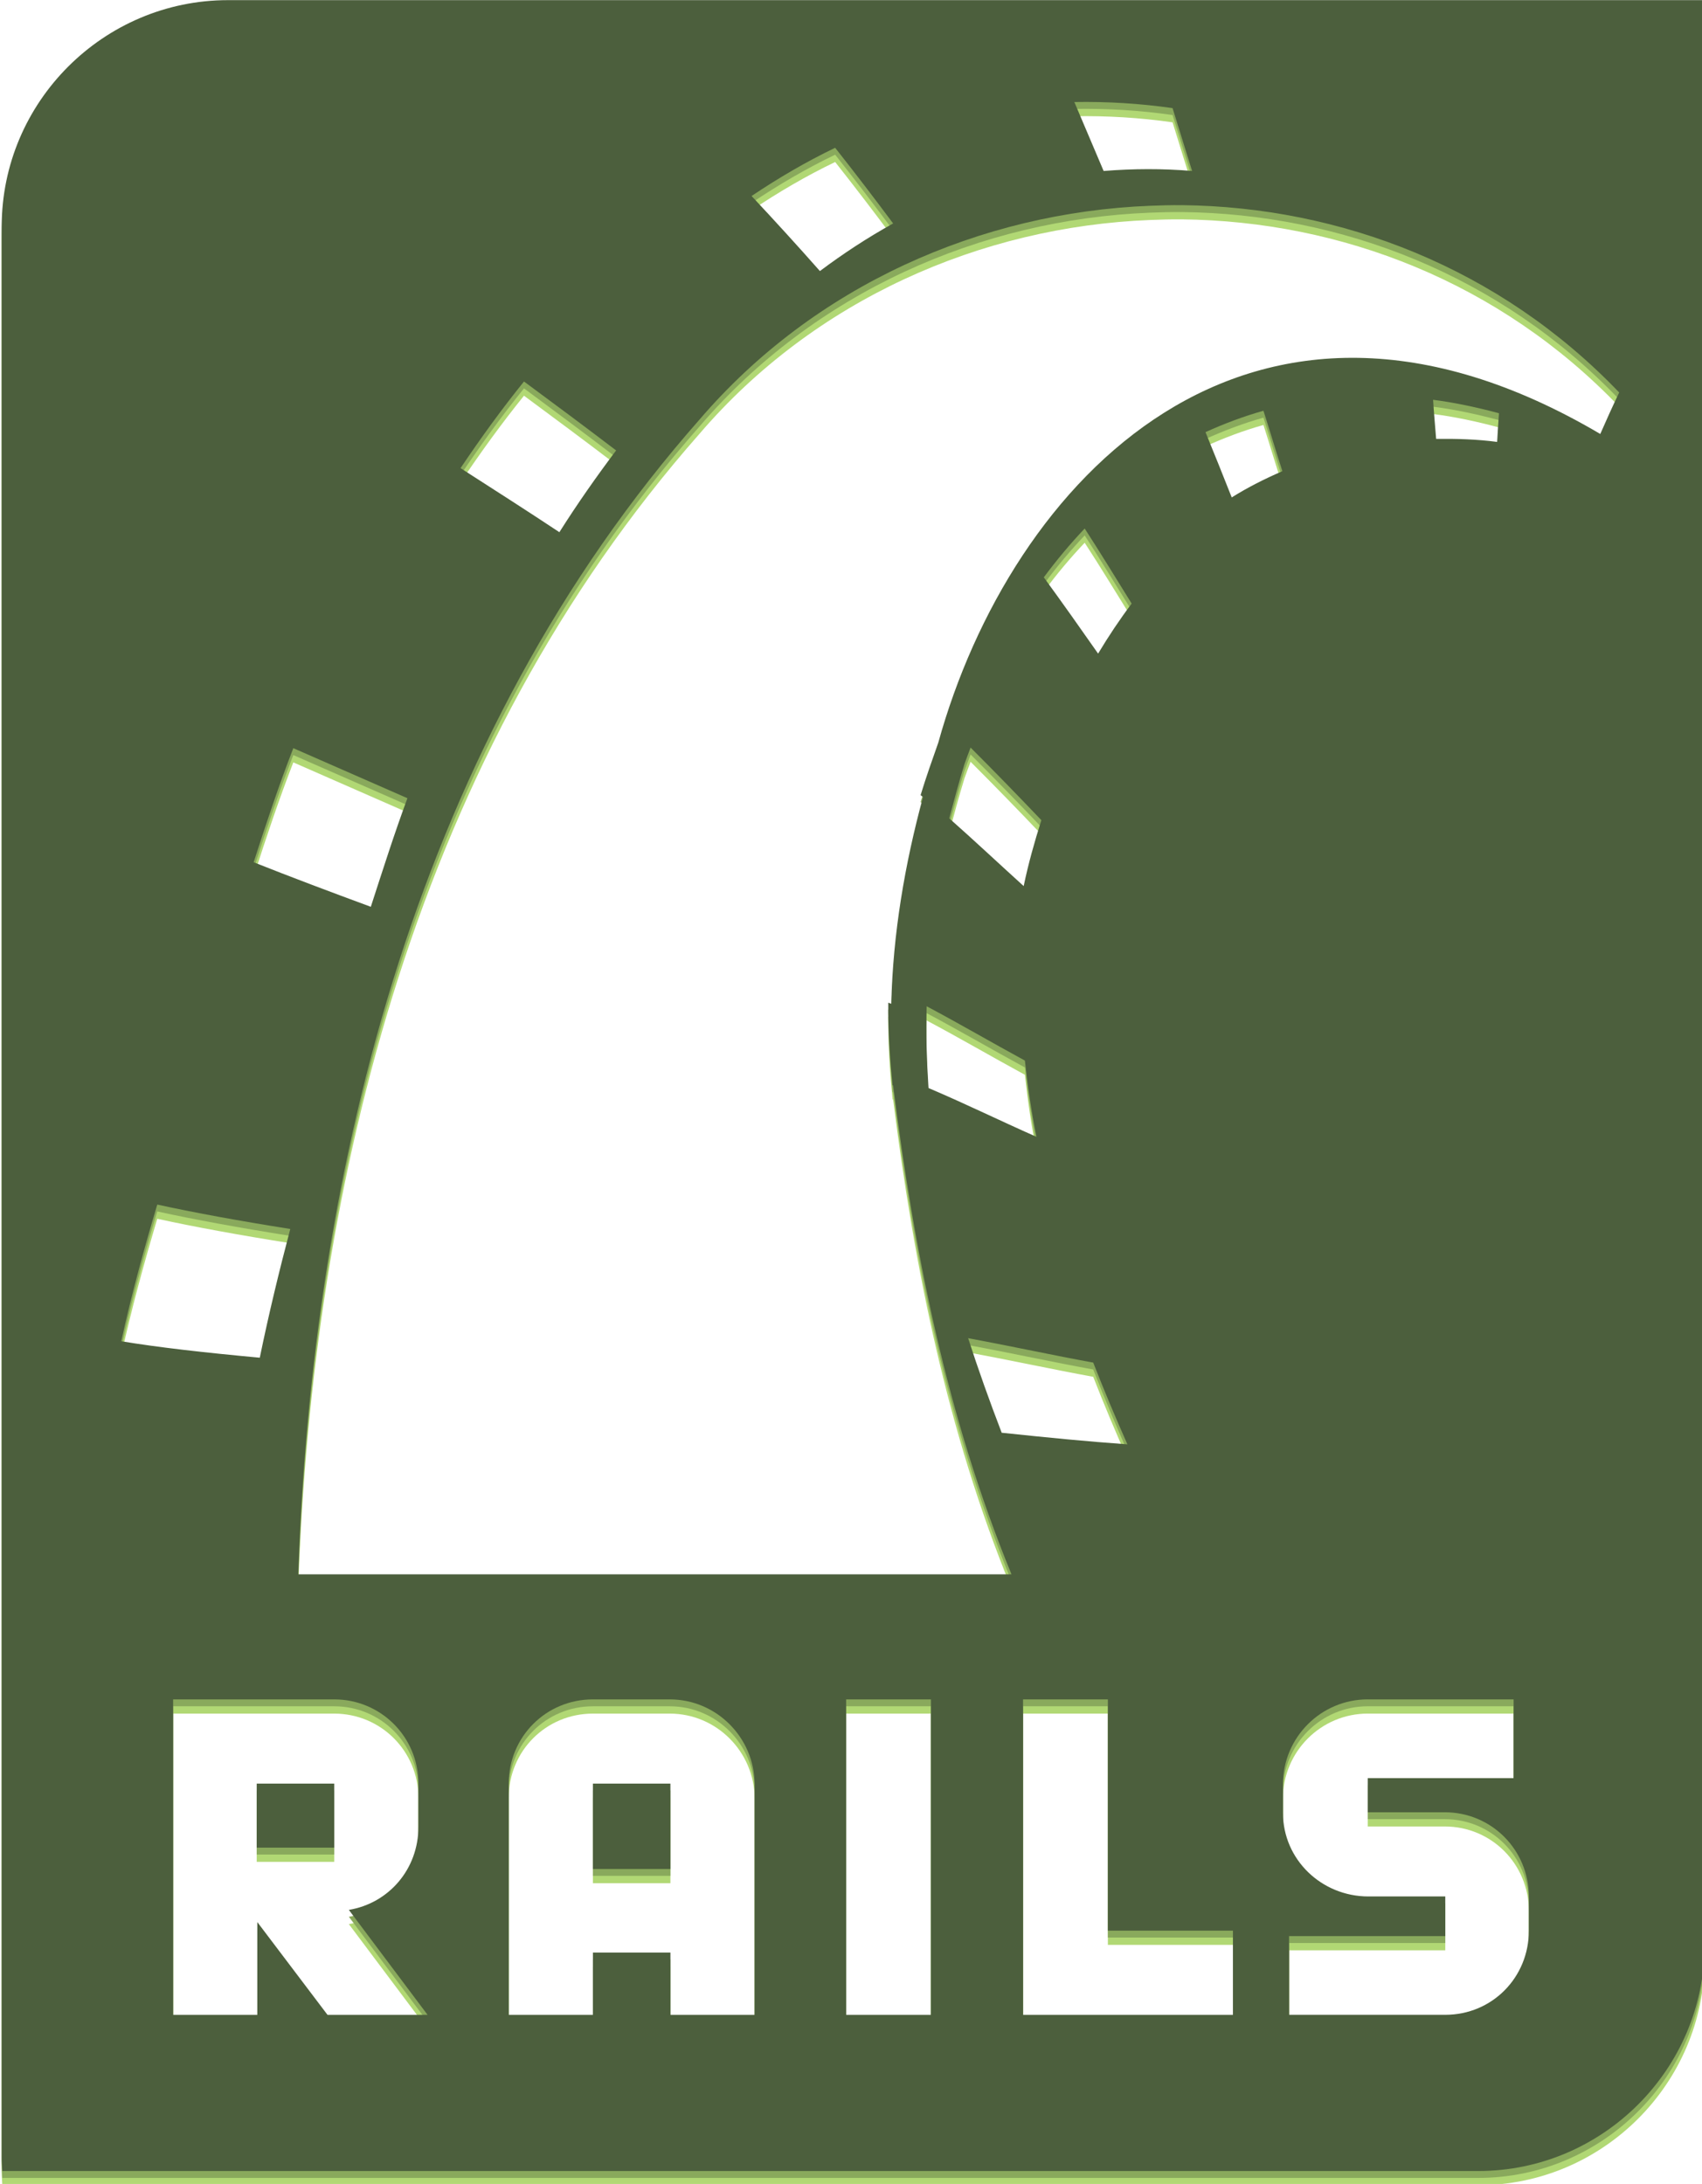 <?xml version="1.0" encoding="UTF-8" standalone="no"?>
<!-- Generator: Adobe Illustrator 15.0.0, SVG Export Plug-In . SVG Version: 6.00 Build 0)  -->

<svg
   xmlns:dc="http://purl.org/dc/elements/1.1/"
   xmlns:cc="http://creativecommons.org/ns#"
   xmlns:rdf="http://www.w3.org/1999/02/22-rdf-syntax-ns#"
   xmlns:svg="http://www.w3.org/2000/svg"
   xmlns="http://www.w3.org/2000/svg"
   xmlns:xlink="http://www.w3.org/1999/xlink"
   xmlns:sodipodi="http://sodipodi.sourceforge.net/DTD/sodipodi-0.dtd"
   xmlns:inkscape="http://www.inkscape.org/namespaces/inkscape"
   version="1.1"
   id="Layer_1"
   x="0px"
   y="0px"
   width="77.932"
   height="100"
   viewBox="0 0 77.932 100"
   xml:space="preserve"
   inkscape:version="0.48.2 r9819"
   sodipodi:docname="skills-rails.svg"><defs
   id="defs611">
	
	
	
	<linearGradient
   y2="81.467"
   x2="211.178"
   y1="151.028"
   x1="210.362"
   gradientUnits="userSpaceOnUse"
   id="SVGID_24_">
		<stop
   id="stop345"
   style="stop-color:#FFFFFF"
   offset="0" />
		<stop
   id="stop347"
   style="stop-color:#AAAAAA"
   offset="0.173" />
		<stop
   id="stop349"
   style="stop-color:#434343"
   offset="0.537" />
		<stop
   id="stop351"
   style="stop-color:#181818"
   offset="1" />
	</linearGradient>
	
	<linearGradient
   y2="-34.481"
   x2="265.56"
   y1="131.761"
   x1="173.582"
   gradientUnits="userSpaceOnUse"
   id="SVGID_25_">
		<stop
   id="stop356"
   style="stop-color:#FFFFFF"
   offset="0" />
		<stop
   id="stop358"
   style="stop-color:#AAAAAA"
   offset="0.173" />
		<stop
   id="stop360"
   style="stop-color:#434343"
   offset="0.537" />
		<stop
   id="stop362"
   style="stop-color:#181818"
   offset="1" />
	</linearGradient>
	
	<linearGradient
   y2="139.238"
   x2="269.616"
   y1="52.944"
   x1="227.982"
   gradientUnits="userSpaceOnUse"
   id="SVGID_26_">
		<stop
   id="stop367"
   style="stop-color:#FFFFFF"
   offset="0" />
		<stop
   id="stop369"
   style="stop-color:#AAAAAA"
   offset="0.173" />
		<stop
   id="stop371"
   style="stop-color:#434343"
   offset="0.537" />
		<stop
   id="stop373"
   style="stop-color:#181818"
   offset="1" />
	</linearGradient>
	
	<linearGradient
   y2="59.921"
   x2="277.694"
   y1="67.2"
   x1="239.656"
   gradientUnits="userSpaceOnUse"
   id="SVGID_27_">
		<stop
   id="stop378"
   style="stop-color:#FFFFFF"
   offset="0" />
		<stop
   id="stop380"
   style="stop-color:#AAAAAA"
   offset="0.173" />
		<stop
   id="stop382"
   style="stop-color:#434343"
   offset="0.537" />
		<stop
   id="stop384"
   style="stop-color:#181818"
   offset="1" />
	</linearGradient>
	
	<linearGradient
   y2="57.854"
   x2="194.322"
   y1="122.897"
   x1="245.055"
   gradientUnits="userSpaceOnUse"
   id="SVGID_28_">
		<stop
   id="stop389"
   style="stop-color:#FFFFFF"
   offset="0" />
		<stop
   id="stop391"
   style="stop-color:#AAAAAA"
   offset="0.173" />
		<stop
   id="stop393"
   style="stop-color:#434343"
   offset="0.537" />
		<stop
   id="stop395"
   style="stop-color:#181818"
   offset="1" />
	</linearGradient>
	
	<linearGradient
   y2="64.042"
   x2="225.877"
   y1="178.101"
   x1="276.44"
   gradientUnits="userSpaceOnUse"
   id="SVGID_29_">
		<stop
   id="stop400"
   style="stop-color:#FFFFFF"
   offset="0" />
		<stop
   id="stop402"
   style="stop-color:#AAAAAA"
   offset="0.173" />
		<stop
   id="stop404"
   style="stop-color:#434343"
   offset="0.537" />
		<stop
   id="stop406"
   style="stop-color:#181818"
   offset="1" />
	</linearGradient>
	
	<linearGradient
   y2="-6.729"
   x2="270.9"
   y1="35.499"
   x1="222.975"
   gradientUnits="userSpaceOnUse"
   id="SVGID_30_">
		<stop
   id="stop411"
   style="stop-color:#FFFFFF"
   offset="0" />
		<stop
   id="stop413"
   style="stop-color:#AAAAAA"
   offset="0.173" />
		<stop
   id="stop415"
   style="stop-color:#434343"
   offset="0.537" />
		<stop
   id="stop417"
   style="stop-color:#181818"
   offset="1" />
	</linearGradient>
	
	<linearGradient
   y2="20.888"
   x2="260.702"
   y1="36.08"
   x1="236.015"
   gradientUnits="userSpaceOnUse"
   id="SVGID_31_">
		<stop
   id="stop422"
   style="stop-color:#FFFFFF"
   offset="0" />
		<stop
   id="stop424"
   style="stop-color:#AAAAAA"
   offset="0.173" />
		<stop
   id="stop426"
   style="stop-color:#434343"
   offset="0.537" />
		<stop
   id="stop428"
   style="stop-color:#181818"
   offset="1" />
	</linearGradient>
	
	<linearGradient
   y2="64.997"
   x2="244.606"
   y1="64.997"
   x1="244.606"
   gradientUnits="userSpaceOnUse"
   id="SVGID_32_">
		<stop
   id="stop433"
   style="stop-color:#FFFFFF"
   offset="0" />
		<stop
   id="stop435"
   style="stop-color:#434343"
   offset="1" />
	</linearGradient>
	
	<linearGradient
   y2="17.764"
   x2="280.908"
   y1="38.745"
   x1="223.822"
   gradientUnits="userSpaceOnUse"
   id="SVGID_33_">
		<stop
   id="stop440"
   style="stop-color:#FFFFFF"
   offset="0" />
		<stop
   id="stop442"
   style="stop-color:#AAAAAA"
   offset="0.173" />
		<stop
   id="stop444"
   style="stop-color:#434343"
   offset="0.537" />
		<stop
   id="stop446"
   style="stop-color:#181818"
   offset="1" />
	</linearGradient>
	
	<linearGradient
   y2="109.638"
   x2="169.027"
   y1="123.07"
   x1="150.882"
   gradientUnits="userSpaceOnUse"
   id="SVGID_34_">
		<stop
   id="stop451"
   style="stop-color:#FFFFFF"
   offset="0" />
		<stop
   id="stop453"
   style="stop-color:#AAAAAA"
   offset="0.173" />
		<stop
   id="stop455"
   style="stop-color:#434343"
   offset="0.537" />
		<stop
   id="stop457"
   style="stop-color:#181818"
   offset="1" />
	</linearGradient>
	
	<linearGradient
   y2="15.444"
   x2="298.397"
   y1="58.309"
   x1="231.037"
   gradientUnits="userSpaceOnUse"
   id="SVGID_35_">
		<stop
   id="stop462"
   style="stop-color:#FFFFFF"
   offset="0" />
		<stop
   id="stop464"
   style="stop-color:#AAAAAA"
   offset="0.173" />
		<stop
   id="stop466"
   style="stop-color:#434343"
   offset="0.537" />
		<stop
   id="stop468"
   style="stop-color:#181818"
   offset="1" />
	</linearGradient>
	
	<linearGradient
   y2="64.804"
   x2="197.167"
   y1="112.484"
   x1="137.048"
   gradientUnits="userSpaceOnUse"
   id="SVGID_36_">
		<stop
   id="stop473"
   style="stop-color:#FFFFFF"
   offset="0" />
		<stop
   id="stop475"
   style="stop-color:#AAAAAA"
   offset="0.173" />
		<stop
   id="stop477"
   style="stop-color:#434343"
   offset="0.537" />
		<stop
   id="stop479"
   style="stop-color:#181818"
   offset="1" />
	</linearGradient>
	
	<linearGradient
   y2="66.145"
   x2="189.941"
   y1="63.412"
   x1="135.527"
   gradientUnits="userSpaceOnUse"
   id="SVGID_37_">
		<stop
   id="stop484"
   style="stop-color:#FFFFFF"
   offset="0" />
		<stop
   id="stop486"
   style="stop-color:#AAAAAA"
   offset="0.173" />
		<stop
   id="stop488"
   style="stop-color:#434343"
   offset="0.537" />
		<stop
   id="stop490"
   style="stop-color:#181818"
   offset="1" />
	</linearGradient>
	
	<linearGradient
   y2="73.903"
   x2="205.667"
   y1="132.04"
   x1="185.295"
   gradientUnits="userSpaceOnUse"
   id="SVGID_38_">
		<stop
   id="stop495"
   style="stop-color:#FFFFFF"
   offset="0" />
		<stop
   id="stop497"
   style="stop-color:#AAAAAA"
   offset="0.173" />
		<stop
   id="stop499"
   style="stop-color:#434343"
   offset="0.537" />
		<stop
   id="stop501"
   style="stop-color:#181818"
   offset="1" />
	</linearGradient>
	
	<linearGradient
   y2="100.228"
   x2="181.581"
   y1="118.364"
   x1="157.98"
   gradientUnits="userSpaceOnUse"
   id="SVGID_39_">
		<stop
   id="stop506"
   style="stop-color:#FFFFFF"
   offset="0" />
		<stop
   id="stop508"
   style="stop-color:#AAAAAA"
   offset="0.173" />
		<stop
   id="stop510"
   style="stop-color:#434343"
   offset="0.537" />
		<stop
   id="stop512"
   style="stop-color:#181818"
   offset="1" />
	</linearGradient>
	
	<linearGradient
   y2="39.789"
   x2="102.801"
   y1="24.434"
   x1="218.398"
   gradientUnits="userSpaceOnUse"
   id="SVGID_40_">
		<stop
   id="stop517"
   style="stop-color:#FFFFFF"
   offset="0" />
		<stop
   id="stop519"
   style="stop-color:#AAAAAA"
   offset="0.173" />
		<stop
   id="stop521"
   style="stop-color:#434343"
   offset="0.537" />
		<stop
   id="stop523"
   style="stop-color:#181818"
   offset="1" />
	</linearGradient>
	
	<linearGradient
   y2="31.634"
   x2="155.056"
   y1="31.634"
   x1="139.386"
   gradientUnits="userSpaceOnUse"
   id="SVGID_41_">
		<stop
   id="stop528"
   style="stop-color:#FFFFFF"
   offset="0" />
		<stop
   id="stop530"
   style="stop-color:#AAAAAA"
   offset="0.173" />
		<stop
   id="stop532"
   style="stop-color:#434343"
   offset="0.537" />
		<stop
   id="stop534"
   style="stop-color:#181818"
   offset="1" />
	</linearGradient>
	
	<linearGradient
   y2="79.454"
   x2="137.946"
   y1="23.817"
   x1="219.699"
   gradientUnits="userSpaceOnUse"
   id="SVGID_42_">
		<stop
   id="stop539"
   style="stop-color:#FFFFFF"
   offset="0" />
		<stop
   id="stop541"
   style="stop-color:#AAAAAA"
   offset="0.173" />
		<stop
   id="stop543"
   style="stop-color:#434343"
   offset="0.537" />
		<stop
   id="stop545"
   style="stop-color:#181818"
   offset="1" />
	</linearGradient>
	
	<linearGradient
   y2="-18.987"
   x2="215.492"
   y1="30.607"
   x1="208.742"
   gradientUnits="userSpaceOnUse"
   id="SVGID_43_">
		<stop
   id="stop550"
   style="stop-color:#FFFFFF"
   offset="0" />
		<stop
   id="stop552"
   style="stop-color:#AAAAAA"
   offset="0.173" />
		<stop
   id="stop554"
   style="stop-color:#434343"
   offset="0.537" />
		<stop
   id="stop556"
   style="stop-color:#181818"
   offset="1" />
	</linearGradient>
	
	<linearGradient
   y2="71.092"
   x2="222.009"
   y1="144.669"
   x1="270.598"
   gradientUnits="userSpaceOnUse"
   id="SVGID_44_">
		<stop
   id="stop561"
   style="stop-color:#FFFFFF"
   offset="0" />
		<stop
   id="stop563"
   style="stop-color:#AAAAAA"
   offset="0.173" />
		<stop
   id="stop565"
   style="stop-color:#434343"
   offset="0.537" />
		<stop
   id="stop567"
   style="stop-color:#181818"
   offset="1" />
	</linearGradient>
	
	<linearGradient
   y2="58.576"
   x2="206.769"
   y1="-12.504"
   x1="129.175"
   gradientUnits="userSpaceOnUse"
   id="SVGID_45_">
		<stop
   id="stop572"
   style="stop-color:#FFFFFF"
   offset="0" />
		<stop
   id="stop574"
   style="stop-color:#AAAAAA"
   offset="0.173" />
		<stop
   id="stop576"
   style="stop-color:#434343"
   offset="0.537" />
		<stop
   id="stop578"
   style="stop-color:#181818"
   offset="1" />
	</linearGradient>
	
	<linearGradient
   y2="108.267"
   x2="215.956"
   y1="161.852"
   x1="197.407"
   gradientUnits="userSpaceOnUse"
   id="SVGID_46_">
		<stop
   id="stop583"
   style="stop-color:#FFFFFF"
   offset="0" />
		<stop
   id="stop585"
   style="stop-color:#AAAAAA"
   offset="0.173" />
		<stop
   id="stop587"
   style="stop-color:#434343"
   offset="0.537" />
		<stop
   id="stop589"
   style="stop-color:#181818"
   offset="1" />
	</linearGradient>
	
	

		
		
		
		
		
		
		
	
		
		
		
		
		
		
		
		
		
		
		
		
		
		
		
	<linearGradient
   inkscape:collect="always"
   xlink:href="#SVGID_1_"
   id="linearGradient4622"
   gradientUnits="userSpaceOnUse"
   x1="70.362"
   y1="151.028"
   x2="71.177"
   y2="81.467" /><linearGradient
   inkscape:collect="always"
   xlink:href="#SVGID_2_"
   id="linearGradient4624"
   gradientUnits="userSpaceOnUse"
   x1="33.581"
   y1="131.76"
   x2="125.559"
   y2="-34.482" /><linearGradient
   inkscape:collect="always"
   xlink:href="#SVGID_3_"
   id="linearGradient4626"
   gradientUnits="userSpaceOnUse"
   x1="87.983"
   y1="52.945"
   x2="129.614"
   y2="139.236" /><linearGradient
   inkscape:collect="always"
   xlink:href="#SVGID_4_"
   id="linearGradient4628"
   gradientUnits="userSpaceOnUse"
   x1="99.656"
   y1="67.2"
   x2="137.694"
   y2="59.921" /><linearGradient
   inkscape:collect="always"
   xlink:href="#SVGID_5_"
   id="linearGradient4630"
   gradientUnits="userSpaceOnUse"
   x1="105.054"
   y1="122.895"
   x2="54.321"
   y2="57.853" /><linearGradient
   inkscape:collect="always"
   xlink:href="#SVGID_6_"
   id="linearGradient4632"
   gradientUnits="userSpaceOnUse"
   x1="136.439"
   y1="178.098"
   x2="85.878"
   y2="64.043" /><linearGradient
   inkscape:collect="always"
   xlink:href="#SVGID_7_"
   id="linearGradient4634"
   gradientUnits="userSpaceOnUse"
   x1="82.976"
   y1="35.499"
   x2="130.902"
   y2="-6.73" /><linearGradient
   inkscape:collect="always"
   xlink:href="#SVGID_8_"
   id="linearGradient4636"
   gradientUnits="userSpaceOnUse"
   x1="96.015"
   y1="36.08"
   x2="120.702"
   y2="20.889" /><linearGradient
   inkscape:collect="always"
   xlink:href="#SVGID_9_"
   id="linearGradient4638"
   gradientUnits="userSpaceOnUse"
   x1="104.608"
   y1="64.997"
   x2="104.608"
   y2="64.997" /><linearGradient
   inkscape:collect="always"
   xlink:href="#SVGID_10_"
   id="linearGradient4640"
   gradientUnits="userSpaceOnUse"
   x1="83.821"
   y1="38.745"
   x2="140.909"
   y2="17.762" /><linearGradient
   inkscape:collect="always"
   xlink:href="#SVGID_11_"
   id="linearGradient4642"
   gradientUnits="userSpaceOnUse"
   x1="10.882"
   y1="123.07"
   x2="29.027"
   y2="109.638" /><linearGradient
   inkscape:collect="always"
   xlink:href="#SVGID_12_"
   id="linearGradient4644"
   gradientUnits="userSpaceOnUse"
   x1="91.036"
   y1="58.309"
   x2="158.398"
   y2="15.442" /><linearGradient
   inkscape:collect="always"
   xlink:href="#SVGID_13_"
   id="linearGradient4646"
   gradientUnits="userSpaceOnUse"
   x1="-2.953"
   y1="112.484"
   x2="57.166"
   y2="64.804" /><linearGradient
   inkscape:collect="always"
   xlink:href="#SVGID_14_"
   id="linearGradient4648"
   gradientUnits="userSpaceOnUse"
   x1="-4.469"
   y1="63.413"
   x2="49.938"
   y2="66.145" /><linearGradient
   inkscape:collect="always"
   xlink:href="#SVGID_15_"
   id="linearGradient4650"
   gradientUnits="userSpaceOnUse"
   x1="45.295"
   y1="132.04"
   x2="65.668"
   y2="73.903" /><linearGradient
   inkscape:collect="always"
   xlink:href="#SVGID_16_"
   id="linearGradient4652"
   gradientUnits="userSpaceOnUse"
   x1="17.98"
   y1="118.364"
   x2="41.581"
   y2="100.228" /><linearGradient
   inkscape:collect="always"
   xlink:href="#SVGID_17_"
   id="linearGradient4654"
   gradientUnits="userSpaceOnUse"
   x1="78.398"
   y1="24.433"
   x2="-37.199"
   y2="39.788" /><linearGradient
   inkscape:collect="always"
   xlink:href="#SVGID_18_"
   id="linearGradient4656"
   gradientUnits="userSpaceOnUse"
   x1="-0.613"
   y1="31.634"
   x2="15.057"
   y2="31.634" /><linearGradient
   inkscape:collect="always"
   xlink:href="#SVGID_19_"
   id="linearGradient4658"
   gradientUnits="userSpaceOnUse"
   x1="79.7"
   y1="23.816"
   x2="-2.055"
   y2="79.455" /><linearGradient
   inkscape:collect="always"
   xlink:href="#SVGID_20_"
   id="linearGradient4660"
   gradientUnits="userSpaceOnUse"
   x1="68.744"
   y1="30.608"
   x2="75.493"
   y2="-18.987" /><linearGradient
   inkscape:collect="always"
   xlink:href="#SVGID_21_"
   id="linearGradient4662"
   gradientUnits="userSpaceOnUse"
   x1="130.598"
   y1="144.669"
   x2="82.009"
   y2="71.092" /><linearGradient
   inkscape:collect="always"
   xlink:href="#SVGID_22_"
   id="linearGradient4664"
   gradientUnits="userSpaceOnUse"
   x1="-10.829"
   y1="-12.507"
   x2="66.77"
   y2="58.577" /><linearGradient
   inkscape:collect="always"
   xlink:href="#SVGID_23_"
   id="linearGradient4666"
   gradientUnits="userSpaceOnUse"
   x1="57.407"
   y1="161.852"
   x2="75.956"
   y2="108.268" /></defs><sodipodi:namedview
   pagecolor="#ffffff"
   bordercolor="#666666"
   borderopacity="1"
   objecttolerance="10"
   gridtolerance="10"
   guidetolerance="10"
   inkscape:pageopacity="0"
   inkscape:pageshadow="2"
   inkscape:window-width="1366"
   inkscape:window-height="720"
   id="namedview609"
   showgrid="false"
   fit-margin-top="0"
   fit-margin-left="0"
   fit-margin-right="0"
   fit-margin-bottom="0"
   inkscape:zoom="4.187473"
   inkscape:cx="10.564927"
   inkscape:cy="53.675011"
   inkscape:window-x="0"
   inkscape:window-y="0"
   inkscape:window-maximized="1"
   inkscape:current-layer="Layer_1" />
<style
   type="text/css"
   id="style3">

	.st0{opacity:0.75;fill:url(#SVGID_4_);}
	.st1{opacity:0.27;fill:url(#SVGID_11_);}
	.st2{opacity:0.27;fill:url(#SVGID_13_);}
	.st3{opacity:0.27;fill:url(#SVGID_34_);}
	.st4{opacity:0.27;fill:url(#SVGID_36_);}
	.st5{fill:#800828;}
	.st6{opacity:0.45;fill:url(#SVGID_28_);}
	.st7{opacity:0.8;fill:url(#SVGID_18_);}
	.st8{opacity:0.8;fill:url(#SVGID_41_);}
	.st9{fill:#B42738;}
	.st10{opacity:0.63;fill:url(#SVGID_14_);}
	.st11{opacity:0.63;fill:url(#SVGID_19_);}
	.st12{opacity:0.63;fill:url(#SVGID_22_);}
	.st13{opacity:0.63;fill:url(#SVGID_37_);}
	.st14{opacity:0.63;fill:url(#SVGID_42_);}
	.st15{opacity:0.63;fill:url(#SVGID_45_);}
	.st16{fill:#535353;}
	.st17{opacity:0.35;fill:url(#SVGID_15_);}
	.st18{opacity:0.35;fill:url(#SVGID_38_);}
	.st19{opacity:0.42;fill:url(#SVGID_2_);}
	.st20{opacity:0.53;fill:url(#SVGID_24_);}
	.st21{opacity:0.62;fill:url(#SVGID_31_);}
	.st22{fill:url(#SVGID_3_);}
	.st23{fill:url(#SVGID_9_);}
	.st24{opacity:0.55;fill:url(#SVGID_6_);}
	.st25{opacity:0.5;}
	.st26{opacity:0.66;fill:url(#SVGID_20_);}
	.st27{opacity:0.66;fill:url(#SVGID_43_);}
	.st28{opacity:0.34;fill:url(#SVGID_23_);}
	.st29{opacity:0.34;fill:url(#SVGID_46_);}
	.st30{fill:#FFFFFF;}
	.st31{opacity:0.75;fill:url(#SVGID_27_);}
	.st32{opacity:0.53;fill:url(#SVGID_1_);}
	.st33{fill:none;}
	.st34{fill:#303030;}
	.st35{opacity:0.45;fill:url(#SVGID_5_);}
	.st36{opacity:0.79;fill:url(#SVGID_30_);}
	.st37{opacity:0.47;fill:url(#SVGID_17_);}
	.st38{opacity:0.47;fill:url(#SVGID_40_);}
	.st39{opacity:0.24;fill:url(#SVGID_16_);}
	.st40{opacity:0.24;fill:url(#SVGID_39_);}
	.st41{opacity:0.42;fill:url(#SVGID_25_);}
	.st42{fill:url(#SVGID_10_);}
	.st43{fill:url(#SVGID_12_);}
	.st44{fill:url(#SVGID_26_);}
	.st45{fill:url(#SVGID_32_);}
	.st46{fill:url(#SVGID_33_);}
	.st47{fill:url(#SVGID_35_);}
	.st48{opacity:0.51;fill:url(#SVGID_21_);}
	.st49{opacity:0.51;fill:url(#SVGID_44_);}
	.st50{opacity:0.79;fill:url(#SVGID_7_);}
	.st51{opacity:0.62;fill:url(#SVGID_8_);}
	.st52{opacity:0.55;fill:url(#SVGID_29_);}

</style>

<g
   id="g4672"
   transform="matrix(0.894,0,0,0.894,-148.335,-11.345)"><path
     inkscape:connector-curvature="0"
     id="path4670"
     d="m 177.604,13.425 c -6.38,0 -11.594,5.214 -11.594,11.594 l 0,98.906 c 0,0.23 0.021,0.458 0.031,0.688 l 75.594,0 c 6.37,0 11.594,-5.214 11.594,-11.594 l 0,-98.906 c 0,-0.23 -0.021,-0.458 -0.031,-0.688 l -75.594,0 z m 43.344,5.219 c 1.67,-0.03 3.361,0.072 5.031,0.312 0.34,1.08 0.66,2.149 1,3.219 -1.52,-0.13 -3.031,-0.12 -4.531,0 -0.5,-1.17 -1,-2.351 -1.5,-3.531 z m -12.25,2.344 c 1.02,1.29 2.009,2.585 2.969,3.875 -1.3,0.72 -2.55,1.538 -3.75,2.438 -1.14,-1.29 -2.3,-2.564 -3.5,-3.844 1.37,-0.92 2.801,-1.759 4.281,-2.469 z m 17.75,2.938 c 8.144,0.084 16.294,3.209 22.406,9.594 -0.34,0.71 -0.659,1.415 -0.969,2.125 -18.05,-10.65 -30.206,2.473 -33.906,15.812 -0.31,0.88 -0.626,1.768 -0.906,2.688 0.03,0.03 0.095,0.064 0.125,0.094 -0.93,3.42 -1.545,7.014 -1.625,10.594 -0.05,-0.03 -0.106,-0.033 -0.156,-0.062 -0.01,1.39 0.079,2.779 0.219,4.219 0.02,0.01 0.021,0.021 0.031,0.031 1.08,8.53 2.732,16.911 6.062,25.031 l -36.531,0 c 0.71,-21.04 6.152,-42.806 20.562,-59.156 5.87,-6.845 14.385,-10.596 23.062,-10.938 0.542,-0.021 1.082,-0.037 1.625,-0.031 z m -33.688,9.031 c 1.57,1.16 3.159,2.341 4.719,3.531 -1,1.33 -1.976,2.717 -2.906,4.188 -1.69,-1.12 -3.382,-2.201 -5.062,-3.281 1.04,-1.55 2.12,-3.038 3.25,-4.438 z m 46.562,0.938 c 1.11,0.14 2.255,0.388 3.375,0.688 -0.04,0.5 -0.064,0.969 -0.094,1.469 -1.06,-0.14 -2.095,-0.166 -3.125,-0.156 -0.05,-0.66 -0.116,-1.34 -0.156,-2 z m -8.688,0.562 c 0.33,1.03 0.639,2.074 0.969,3.094 -0.9,0.39 -1.764,0.824 -2.594,1.344 -0.44,-1.12 -0.884,-2.214 -1.344,-3.344 0.95,-0.43 1.959,-0.814 2.969,-1.094 z m -9.156,6.031 c 0.83,1.28 1.616,2.574 2.406,3.844 -0.61,0.81 -1.179,1.663 -1.719,2.562 -0.91,-1.3 -1.831,-2.606 -2.781,-3.906 0.66,-0.89 1.354,-1.72 2.094,-2.5 z m -5.844,11.219 c 1.24,1.24 2.445,2.479 3.625,3.719 -0.35,1.1 -0.666,2.225 -0.906,3.375 -1.28,-1.16 -2.502,-2.309 -3.812,-3.469 0.25,-0.94 0.501,-1.871 0.781,-2.781 0.1,-0.28 0.203,-0.564 0.312,-0.844 z m -34.688,0.031 c 1.89,0.83 3.834,1.683 5.844,2.562 -0.66,1.78 -1.255,3.652 -1.875,5.562 -2.09,-0.77 -4.11,-1.531 -6,-2.281 0.66,-2.05 1.301,-3.964 2.031,-5.844 z m 32.438,13.219 c 1.73,0.92 3.321,1.851 5.031,2.781 0.14,1.28 0.324,2.586 0.594,3.906 -1.88,-0.83 -3.581,-1.67 -5.531,-2.5 -0.09,-1.38 -0.134,-2.788 -0.094,-4.188 z m -39.406,10.156 c 1.92,0.42 4.223,0.84 6.812,1.25 -0.56,2.12 -1.093,4.314 -1.562,6.594 -2.82,-0.26 -5.244,-0.534 -7.094,-0.844 0.53,-2.42 1.174,-4.75 1.844,-7 z m 41.531,6.844 c 2.42,0.45 4.316,0.87 6.406,1.25 0.54,1.39 1.13,2.787 1.75,4.187 -2.09,-0.15 -3.967,-0.334 -6.438,-0.594 -0.63,-1.64 -1.209,-3.264 -1.719,-4.844 z m -40.719,18.5 8.25,0 c 2.39,0 4.312,1.923 4.312,4.312 l 0,2.219 c 0,2.16 -1.512,3.91 -3.562,4.25 l 4.031,5.375 -5.125,0 -3.594,-4.75 0,4.75 -4.312,0 0,-16.156 z m 21.5,0 3.938,0 c 2.39,0 4.334,1.954 4.344,4.344 l 0,11.812 -4.312,0 0,-3.188 -3.969,0 0,3.188 -4.312,0 0,-11.844 c 0,-2.4 1.913,-4.312 4.312,-4.312 z m 12.969,0 4.344,0 0,16.156 -4.344,0 0,-16.156 z m 9.062,0 4.344,0 0,11.844 6.406,0 0,4.312 -10.75,0 0,-16.156 z m 17.656,0 7.469,0 0,4.031 -7.469,0 0,1.75 3.938,0 c 2.4,0 4.303,1.923 4.312,4.312 l 0,1.75 c 0,2.4 -1.881,4.312 -4.281,4.312 l -8,0 0,-4.031 8,0 0,-2.031 -3.938,0 c -2.4,0 -4.375,-1.891 -4.375,-4.281 l 0,-1.469 c 0,-2.39 1.944,-4.344 4.344,-4.344 z m -56.906,4.312 0,3.281 3.969,0 0,-3.281 -3.969,0 z m 17.219,0 0,4.375 3.969,0 0,-4.375 -3.969,0 z"
     style="fill:#b1d874;fill-opacity:1" /><path
     style="fill:#89a95c;fill-opacity:1"
     d="m 177.604,13.05 c -6.38,0 -11.594,5.214 -11.594,11.594 l 0,98.906 c 0,0.23 0.021,0.458 0.031,0.688 l 75.594,0 c 6.37,0 11.594,-5.214 11.594,-11.594 l 0,-98.906 c 0,-0.23 -0.021,-0.458 -0.031,-0.688 l -75.594,0 z m 43.344,5.219 c 1.67,-0.03 3.361,0.072 5.031,0.312 0.34,1.08 0.66,2.149 1,3.219 -1.52,-0.13 -3.031,-0.12 -4.531,0 -0.5,-1.17 -1,-2.351 -1.5,-3.531 z m -12.25,2.344 c 1.02,1.29 2.009,2.585 2.969,3.875 -1.3,0.72 -2.55,1.538 -3.75,2.438 -1.14,-1.29 -2.3,-2.564 -3.5,-3.844 1.37,-0.92 2.801,-1.759 4.281,-2.469 z m 17.75,2.938 c 8.144,0.084 16.294,3.209 22.406,9.594 -0.34,0.71 -0.659,1.415 -0.969,2.125 -18.05,-10.65 -30.206,2.473 -33.906,15.812 -0.31,0.88 -0.626,1.768 -0.906,2.688 0.03,0.03 0.095,0.064 0.125,0.094 -0.93,3.42 -1.545,7.014 -1.625,10.594 -0.05,-0.03 -0.106,-0.033 -0.156,-0.062 -0.01,1.39 0.079,2.779 0.219,4.219 0.02,0.01 0.021,0.021 0.031,0.031 1.08,8.53 2.732,16.911 6.062,25.031 l -36.531,0 c 0.71,-21.04 6.152,-42.806 20.562,-59.156 5.87,-6.845 14.385,-10.596 23.062,-10.938 0.542,-0.021 1.082,-0.037 1.625,-0.031 z m -33.688,9.031 c 1.57,1.16 3.159,2.341 4.719,3.531 -1,1.33 -1.976,2.717 -2.906,4.188 -1.69,-1.12 -3.382,-2.201 -5.062,-3.281 1.04,-1.55 2.12,-3.038 3.25,-4.438 z m 46.562,0.938 c 1.11,0.14 2.255,0.388 3.375,0.688 -0.04,0.5 -0.064,0.969 -0.094,1.469 -1.06,-0.14 -2.095,-0.166 -3.125,-0.156 -0.05,-0.66 -0.116,-1.34 -0.156,-2 z m -8.688,0.562 c 0.33,1.03 0.639,2.074 0.969,3.094 -0.9,0.39 -1.764,0.824 -2.594,1.344 -0.44,-1.12 -0.884,-2.214 -1.344,-3.344 0.95,-0.43 1.959,-0.814 2.969,-1.094 z m -9.156,6.031 c 0.83,1.28 1.616,2.574 2.406,3.844 -0.61,0.81 -1.179,1.663 -1.719,2.562 -0.91,-1.3 -1.831,-2.606 -2.781,-3.906 0.66,-0.89 1.354,-1.72 2.094,-2.5 z m -5.844,11.219 c 1.24,1.24 2.445,2.479 3.625,3.719 -0.35,1.1 -0.666,2.225 -0.906,3.375 -1.28,-1.16 -2.502,-2.309 -3.812,-3.469 0.25,-0.94 0.501,-1.871 0.781,-2.781 0.1,-0.28 0.203,-0.564 0.312,-0.844 z m -34.688,0.031 c 1.89,0.83 3.834,1.683 5.844,2.562 -0.66,1.78 -1.255,3.652 -1.875,5.562 -2.09,-0.77 -4.11,-1.531 -6,-2.281 0.66,-2.05 1.301,-3.964 2.031,-5.844 z m 32.438,13.219 c 1.73,0.92 3.321,1.851 5.031,2.781 0.14,1.28 0.324,2.586 0.594,3.906 -1.88,-0.83 -3.581,-1.67 -5.531,-2.5 -0.09,-1.38 -0.134,-2.788 -0.094,-4.188 z m -39.406,10.156 c 1.92,0.42 4.223,0.84 6.812,1.25 -0.56,2.12 -1.093,4.314 -1.562,6.594 -2.82,-0.26 -5.244,-0.534 -7.094,-0.844 0.53,-2.42 1.174,-4.75 1.844,-7 z m 41.531,6.844 c 2.42,0.45 4.316,0.87 6.406,1.25 0.54,1.39 1.13,2.787 1.75,4.187 -2.09,-0.15 -3.967,-0.334 -6.438,-0.594 -0.63,-1.64 -1.209,-3.264 -1.719,-4.844 z m -40.719,18.5 8.25,0 c 2.39,0 4.312,1.923 4.312,4.312 l 0,2.219 c 0,2.16 -1.512,3.91 -3.562,4.25 l 4.031,5.375 -5.125,0 -3.594,-4.75 0,4.75 -4.312,0 0,-16.156 z m 21.5,0 3.938,0 c 2.39,0 4.334,1.954 4.344,4.344 l 0,11.812 -4.312,0 0,-3.188 -3.969,0 0,3.188 -4.312,0 0,-11.844 c 0,-2.4 1.913,-4.312 4.312,-4.312 z m 12.969,0 4.344,0 0,16.156 -4.344,0 0,-16.156 z m 9.062,0 4.344,0 0,11.844 6.406,0 0,4.312 -10.75,0 0,-16.156 z m 17.656,0 7.469,0 0,4.031 -7.469,0 0,1.75 3.938,0 c 2.4,0 4.303,1.923 4.312,4.312 l 0,1.75 c 0,2.4 -1.881,4.312 -4.281,4.312 l -8,0 0,-4.031 8,0 0,-2.031 -3.938,0 c -2.4,0 -4.375,-1.891 -4.375,-4.281 l 0,-1.469 c 0,-2.39 1.944,-4.344 4.344,-4.344 z m -56.906,4.312 0,3.281 3.969,0 0,-3.281 -3.969,0 z m 17.219,0 0,4.375 3.969,0 0,-4.375 -3.969,0 z"
     id="path4668"
     inkscape:connector-curvature="0" /><path
     inkscape:connector-curvature="0"
     id="path308"
     d="m 177.604,12.697 c -6.38,0 -11.594,5.214 -11.594,11.594 l 0,98.906 c 0,0.23 0.021,0.458 0.031,0.688 l 75.594,0 c 6.37,0 11.594,-5.214 11.594,-11.594 l 0,-98.906 c 0,-0.23 -0.021,-0.458 -0.031,-0.688 l -75.594,0 z m 43.344,5.219 c 1.67,-0.03 3.361,0.072 5.031,0.312 0.34,1.08 0.66,2.149 1,3.219 -1.52,-0.13 -3.031,-0.12 -4.531,0 -0.5,-1.17 -1,-2.351 -1.5,-3.531 z m -12.25,2.344 c 1.02,1.29 2.009,2.585 2.969,3.875 -1.3,0.72 -2.55,1.538 -3.75,2.438 -1.14,-1.29 -2.3,-2.564 -3.5,-3.844 1.37,-0.92 2.801,-1.759 4.281,-2.469 z m 17.75,2.938 c 8.144,0.084 16.294,3.209 22.406,9.594 -0.34,0.71 -0.659,1.415 -0.969,2.125 -18.05,-10.65 -30.206,2.473 -33.906,15.812 -0.31,0.88 -0.626,1.768 -0.906,2.688 0.03,0.03 0.095,0.064 0.125,0.094 -0.93,3.42 -1.545,7.014 -1.625,10.594 -0.05,-0.03 -0.106,-0.033 -0.156,-0.062 -0.01,1.39 0.079,2.779 0.219,4.219 0.02,0.01 0.021,0.021 0.031,0.031 1.08,8.53 2.732,16.911 6.062,25.031 l -36.531,0 c 0.71,-21.04 6.152,-42.806 20.562,-59.156 5.87,-6.845 14.385,-10.596 23.062,-10.938 0.542,-0.021 1.082,-0.037 1.625,-0.031 z m -33.688,9.031 c 1.57,1.16 3.159,2.341 4.719,3.531 -1,1.33 -1.976,2.717 -2.906,4.188 -1.69,-1.12 -3.382,-2.201 -5.062,-3.281 1.04,-1.55 2.12,-3.038 3.25,-4.438 z m 46.562,0.938 c 1.11,0.14 2.255,0.388 3.375,0.688 -0.04,0.5 -0.064,0.969 -0.094,1.469 -1.06,-0.14 -2.095,-0.166 -3.125,-0.156 -0.05,-0.66 -0.116,-1.34 -0.156,-2 z m -8.688,0.562 c 0.33,1.03 0.639,2.074 0.969,3.094 -0.9,0.39 -1.764,0.824 -2.594,1.344 -0.44,-1.12 -0.884,-2.214 -1.344,-3.344 0.95,-0.43 1.959,-0.814 2.969,-1.094 z m -9.156,6.031 c 0.83,1.28 1.616,2.574 2.406,3.844 -0.61,0.81 -1.179,1.663 -1.719,2.562 -0.91,-1.3 -1.831,-2.606 -2.781,-3.906 0.66,-0.89 1.354,-1.72 2.094,-2.5 z m -5.844,11.219 c 1.24,1.24 2.445,2.479 3.625,3.719 -0.35,1.1 -0.666,2.225 -0.906,3.375 -1.28,-1.16 -2.502,-2.309 -3.812,-3.469 0.25,-0.94 0.501,-1.871 0.781,-2.781 0.1,-0.28 0.203,-0.564 0.312,-0.844 z m -34.688,0.031 c 1.89,0.83 3.834,1.683 5.844,2.562 -0.66,1.78 -1.255,3.652 -1.875,5.562 -2.09,-0.77 -4.11,-1.531 -6,-2.281 0.66,-2.05 1.301,-3.964 2.031,-5.844 z m 32.438,13.219 c 1.73,0.92 3.321,1.851 5.031,2.781 0.14,1.28 0.324,2.586 0.594,3.906 -1.88,-0.83 -3.581,-1.67 -5.531,-2.5 -0.09,-1.38 -0.134,-2.788 -0.094,-4.188 z m -39.406,10.156 c 1.92,0.42 4.223,0.84 6.812,1.25 -0.56,2.12 -1.093,4.314 -1.562,6.594 -2.82,-0.26 -5.244,-0.534 -7.094,-0.844 0.53,-2.42 1.174,-4.75 1.844,-7 z m 41.531,6.844 c 2.42,0.45 4.316,0.87 6.406,1.25 0.54,1.39 1.13,2.787 1.75,4.187 -2.09,-0.15 -3.967,-0.334 -6.438,-0.594 -0.63,-1.64 -1.209,-3.264 -1.719,-4.844 z m -40.719,18.5 8.25,0 c 2.39,0 4.312,1.922 4.312,4.312 l 0,2.219 c 0,2.16 -1.512,3.91 -3.562,4.25 l 4.031,5.375 -5.125,0 -3.594,-4.75 0,4.75 -4.312,0 0,-16.156 z m 21.5,0 3.938,0 c 2.39,0 4.334,1.954 4.344,4.344 l 0,11.812 -4.312,0 0,-3.188 -3.969,0 0,3.188 -4.312,0 0,-11.844 c 0,-2.4 1.913,-4.312 4.312,-4.312 z m 12.969,0 4.344,0 0,16.156 -4.344,0 0,-16.156 z m 9.062,0 4.344,0 0,11.844 6.406,0 0,4.312 -10.75,0 0,-16.156 z m 17.656,0 7.469,0 0,4.031 -7.469,0 0,1.75 3.938,0 c 2.4,0 4.303,1.923 4.312,4.312 l 0,1.75 c 0,2.4 -1.881,4.312 -4.281,4.312 l -8,0 0,-4.031 8,0 0,-2.031 -3.938,0 c -2.4,0 -4.375,-1.891 -4.375,-4.281 l 0,-1.469 c 0,-2.39 1.944,-4.344 4.344,-4.344 z m -56.906,4.312 0,3.281 3.969,0 0,-3.281 -3.969,0 z m 17.219,0 0,4.375 3.969,0 0,-4.375 -3.969,0 z"
     style="fill:#4c5f3d;fill-opacity:1" /></g>
</svg>